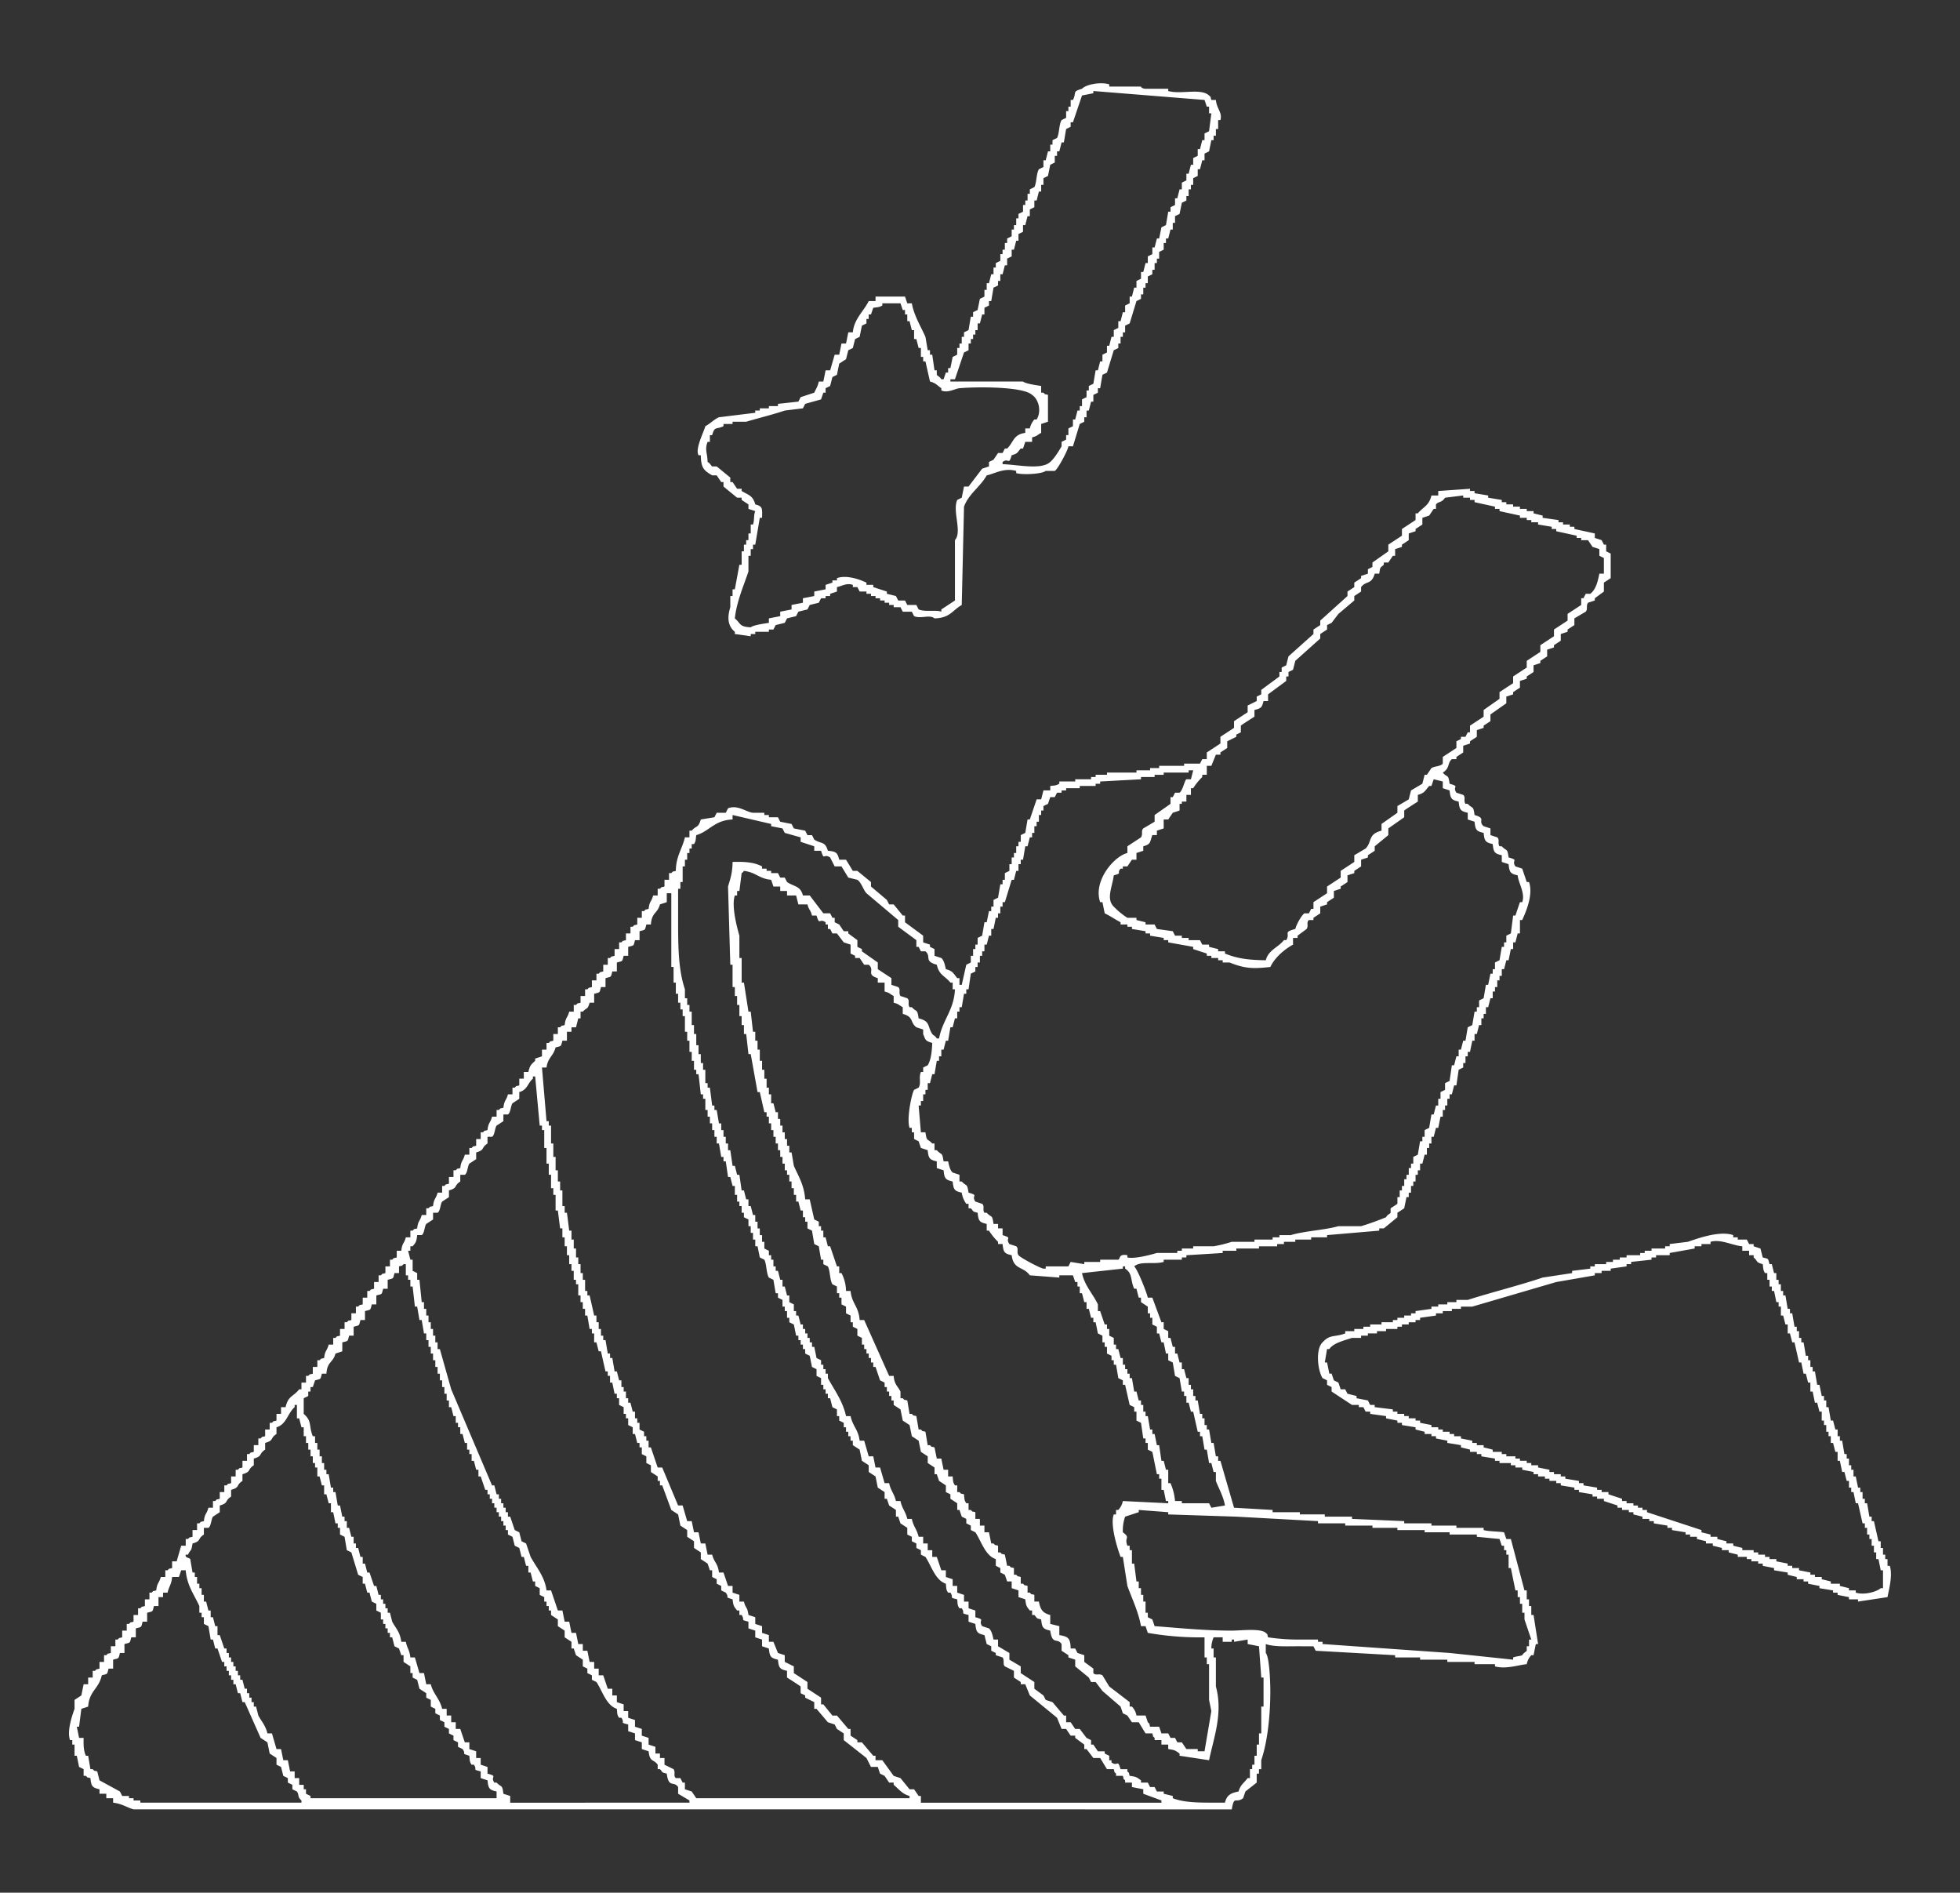 <svg xmlns="http://www.w3.org/2000/svg" width="83.9" height="81" viewBox="0 0 839 810">
  <rect x="0" y="0" width="839" height="810" fill="#333333" stroke="none"/>
  <defs>
    <style>
      .cls-1 {
        fill: #fff;
        fill-rule: evenodd;
      }
    </style>
  </defs>
  <path id="Party_1" data-name="Party 1" class="cls-1" d="M518.529,42.778h1.942c0.365,3.875,2.839,5.317,1.943,8.607h-0.971V55.21h-0.972v2.869H519.5v1.913h-0.971q-0.486,2.391-.971,4.782l-1.943.956V68.6h-0.971l-0.972,3.825H512.7v2.869l-1.943.956v2.869h-0.971V81.03h-0.971V83.9h-0.971v1.913l-1.943.956q-0.486,2.391-.971,4.782l-1.943.956v2.869h-0.971v2.869h-0.972q-0.485,1.912-.971,3.825H499.1v1.913h-0.971v2.869l-1.943.956v2.869h-0.971v1.912h-0.972v2.869h-0.971v1.913l-1.943.956V121.2h-0.971v1.913H489.39v2.869h-0.971v1.912l-1.943.957q-1.457,4.78-2.914,9.563l-1.942.956v2.869h-0.972v1.913h-0.971v2.869h-0.971v1.912l-1.943.956q-1.457,4.782-2.914,9.564l-1.942.956-0.972,5.738h-0.971v1.912l-1.943.957v2.869H467.05q-0.486,1.913-.971,3.825h-0.972v2.869h-0.971v1.912l-1.942.957q-1.458,4.78-2.914,9.563h-1.943c-0.36,2.07-4.668,9.966-5.828,10.519h-3.885c-1.5,1.3-9.543,1.811-12.627.956v-0.956c-5.266-1.449-9.314,1.246-12.627,1.913-2.688,4.854-7.747,7.936-9.713,13.388q-0.484,21.037-.971,42.078c-4.147,2.382-4.965,5.552-11.655,5.738-2.106-1.779-5.721.31-8.742-.957l-0.971-1.912h-3.886q-0.485-.957-0.971-1.913h-2.914V258.9h-1.942v-0.957h-1.943v-0.956h-1.943v-0.956h-1.942v-0.956h-1.943v-0.957h-1.942v-0.956h-2.914l-0.972-1.913h-1.942V250.3c-2.729-.949-4.891.638-6.8,0.956v1.913l-2.914.956v0.957h-1.943v0.956h-1.942l-0.972,1.912-3.885.957-0.971,1.912-3.885.957-0.972,1.912-3.885.957-0.971,1.912-3.885.957-0.972,1.912h-1.942v0.956H323.3v0.957h-1.943v0.956l-6.8-.956v-0.957c-3.2-2.6-3.212-6.4-1.942-10.519v-4.781h0.971V252.21h0.971q0.972-5.261,1.943-10.52h0.971v-5.738h0.972v-2.869h0.971v-1.912h0.971V228.3h0.971v-3.825h0.972c0.7-2.109.2-3.817,0.971-5.738l-2.914-.957V215.87l-2.914-1.913V213h-1.942l-5.828-4.782v-1.912h-0.971l-1.943-2.869h-1.943c-3.507-2.088-4.762-3.056-4.856-8.607h-0.971c-1.59-2.714,2.4-10.256,2.913-12.432,1.867-.941,3.975-3.089,5.828-3.825l15.541-1.913v-0.956h1.943v-0.956h3.885v-0.957h3.885v-0.956l8.742-.956q0.485-.957.971-1.913l5.828-1.913c0.8-1.793,1.439-2.5,1.942-4.781h1.943q0.486-2.391.971-4.782h1.943l1.942-6.694h1.943q0.486-2.391.971-4.781h1.943q0.486-2.391.971-4.782h1.943c0.518-5.777,4.617-8.931,6.8-13.388h2.914v-1.913H387.4q0.484,1.434.971,2.869h1.943c0.889,5.17,3.971,10.159,5.827,14.345l0.972,5.737h0.971V151.8h0.971l0.972,6.694H401V160.4c0.267,0.427,1.355.869,1.942,1.912h0.972q0.484-1.434.971-2.868h0.971v-1.913h0.972q0.485-2.391.971-4.782l1.942-.956v-2.869h0.972v-1.912h0.971v-2.869h0.971v-1.913l1.943-.956q0.486-2.869.971-5.738h0.972v-1.913l1.942-.956q0.486-2.391.971-4.782l1.943-.956v-2.869h0.971V121.2h0.972q0.485-1.912.971-3.825h0.971V114.5h0.972v-1.913l1.942-.956v-2.869h0.971v-1.912h0.972v-2.869h0.971v-1.913l1.943-.956V98.244h0.971V96.331H435V93.462h0.972V91.55l1.942-.956V87.724h0.971V85.812h0.972V82.943h0.971V81.03l1.943-.956c1.006-1.87.793-5.754,1.942-7.65l1.943-.956V68.6h0.971q0.486-1.912.971-3.825h0.972V61.9h0.971V59.991l1.943-.956c1.006-1.87.793-5.753,1.942-7.65l1.943-.956V47.559h0.971V45.647h0.971V42.778h0.972c1.684-3.282-.475-3.56,3.885-4.782,1.547-1.762,7.562-3.077,11.655-1.913V37.04h13.6s0.01,0.8,1.942.956h9.713v0.956c5.566,1.568,13.87-1.36,17.484,1.913C518.663,41.955,517.944,40.869,518.529,42.778Zm-55.364-1.913L459.28,52.341h-0.972v1.913l-1.942.956-0.972,5.738h-0.971q-0.486,1.913-.971,3.825h-0.971v1.913h-0.972v2.869l-1.942.956L448.6,75.292l-1.942.956v2.869h-0.971v2.869H444.71q-0.486,1.912-.971,3.825h-0.971v2.869l-1.943.956v2.869h-0.971l-0.972,3.825h-0.971V99.2l-1.942.956v2.869H435q-0.486,1.912-.971,3.826h-0.971v2.868l-1.943.957v2.869h-0.971l-0.972,3.825H428.2v2.869h-0.971v1.912l-1.943.957q-0.484,2.868-.971,5.738h-0.971v1.912l-1.943.957v2.868h-0.971l-0.972,3.826h-0.971v2.869h-0.971v1.912h-0.971V145.1h-0.972v1.913H414.6v2.868l-1.943.957q-1.942,5.737-3.885,11.475H406.83v0.957h31.081c1.122,1,6.049,1.625,7.771,1.912v2.869h0.971c1.106,1.089,0,.381,1.942.957v11.475l-2.913.957v3.825c-1.75.9-1.53,1.324-3.886,1.913v1.912h-2.914q-0.484,1.434-.971,2.869H436.94c-1.544,1.7-1.132,2.1-3.885,2.869-1.341,4.6-1.156.921-3.886,2.869v0.956c6.28,0.158,16.607,2.6,20.4-.956,1.82-1.593,3.65-4.611,4.856-6.694v-1.913l1.943-.956v-1.913h0.971v-2.869l1.943-.956V179.53h0.971q0.486-1.912.971-3.825h0.972v-1.913h0.971v-2.869l1.942-.956V167.1h0.972v-1.913l1.942-.956,0.972-5.738h0.971q0.486-1.912.971-3.825h0.972V151.8l1.942-.956v-2.869h0.971l0.972-3.825h0.971v-2.869l1.943-.957v-2.869h0.971q0.486-1.913.971-3.825h0.972v-2.869l1.942-.956v-2.869h0.971l0.972-3.825h0.971v-2.869l1.943-.956v-2.869h0.971q0.486-1.913.971-3.826h0.971v-2.869l1.943-.956v-2.869h0.971l0.972-3.825h0.971q0.486-2.391.971-4.782l1.943-.956q0.486-2.869.971-5.738h0.971V88.681l1.943-.956V84.855h0.971l0.972-3.825H505.9V78.161l1.943-.956V74.336h0.971q0.486-1.912.971-3.825h0.971V67.642l1.943-.956V63.817h0.971l0.972-3.825h0.971V57.122l1.943-.956q0.485-3.825.971-7.651h-0.971V45.647h-0.972q-0.486-1.434-.971-2.869l-47.594-3.825v0.956Zm-89.36,90.85q-0.484,1.434-.971,2.868h-0.971V136.5h-0.971v1.913l-1.943.956q-0.486,2.391-.971,4.782l-1.943.956q-0.486,1.912-.971,3.825l-1.943.956q-0.486,1.912-.971,3.826l-2.914,1.912q-0.486,2.391-.971,4.782l-1.943.956q-0.486,1.912-.971,3.825l-1.943.957v1.912h-0.971q-0.486,1.435-.971,2.869l-6.8,1.913-0.972,1.913-7.77.956c-4.966,1.686-11.2,3.2-16.512,4.781h-5.828v0.957H309.7V182.4c-3.232,1.531-3.728-.124-4.857,3.825h-0.971v2.869H302.9c-1.3,3.424-.155,4.247,0,8.607,1.2,0.612,1.386,1.562,1.942,1.913h1.943l5.828,4.781v1.913h0.971l1.943,2.869h1.942v0.956c3.01,1.791,4.821,1.946,5.828,5.738,3.3,0.841,2.977,1.78,2.914,5.738h-0.971q-0.972,5.737-1.943,11.475h-0.971V235h-0.972v2.869h-0.971v6.694c-2,6.053-5.034,12.743-5.828,20.083,2.6,2.171,1.759,3.577,6.8,3.825,1.122-1,6.049-1.625,7.771-1.913v-1.912l4.856-.957v-1.912l4.857-.957V258.9l4.856-.957v-1.912l4.857-.956v-1.913l4.856-.956V250.3l2.914-.956v-0.957h1.943v-0.956c4.354-1.581,10.25.781,12.627,1.913V250.3h2.913v0.956l5.828,1.913v0.956l3.885,0.957,0.972,1.912H387.4q0.484,0.957.971,1.913h3.885l0.971,1.912c2.855,1.2,7.567.086,9.713,0.957v-0.957l5.828-3.825v-25.82c3.195-3.623-1.158-12.275.971-17.214l1.943-.956q0.486-2.391.971-4.782H414.6l5.828-7.65,2.914-.956V197.7l1.942-.956,1.943-2.869h1.942l0.972-1.913h0.971c2.83-2.724,2.6-6.03,7.77-6.694v-1.913h1.943a8.625,8.625,0,0,1,1.943-3.825h0.971c2.268-3.671.755-8.787-1.943-10.519-3.691-3.548-22.844-3.56-31.081-2.869-1.861.156-5.027,2.213-7.771,0.956v-0.956c-1.906-1.281-2.208-2.167-4.856-2.869q-0.972-4.3-1.943-8.607h-0.971v-1.913H394.2v-3.825h-0.972q-0.484-1.913-.971-3.825h-0.971v-3.825h-0.971l-0.972-3.826h-0.971v-2.869H387.4v-1.912h-0.972q-0.485-1.434-.971-2.869h-7.77v0.956C376.278,131.54,376.035,131.418,373.805,131.715ZM682.678,228.3v1.912l2.914,0.957,0.971,1.912h0.972v2.869l1.942,0.957v10.519l-2.914,1.913v3.825l-3.885,2.869v0.956l-2.914.956c-0.925,1.353.006,2.744-.971,3.826l-4.857,2.869v2.869l-2.913,1.912v0.956l-2.914.957v2.869l-2.914,1.912v0.957l-2.914.956V280.9l-2.914,1.913v0.956l-2.914.956v2.869l-2.914,1.913v0.956l-2.914.956v2.869l-2.914,1.913v0.956l-2.913.956v2.869l-6.8,4.782v2.869l-2.913,1.913V311.5l-2.914.956v2.869l-2.914,1.913V318.2l-2.914.956v2.869l-2.914,1.913v0.956h-1.943c-2,1.669-.743,3.856-3.885,5.738,1.99,2.41,2.344.394,2.914,4.782,4.671,1.309,1,1.035,2.914,3.825l2.914,0.956c1.2,1.04.016,2.4,0.971,3.825h0.971c2.093,2.294,2.362.525,2.914,4.782,5.244,1.509,1.211,2.453,3.886,4.781L638,354.535V357.4l2.914,0.956c1.2,1.04.016,2.4,0.972,3.825h0.971c2.1,2.309,2.336.517,2.914,4.782,4.683,1.267,1.027,1.058,2.914,3.825l2.914,0.956q0.971,2.87,1.942,5.738h0.971c1.968,5.491-1.582,13.348-2.913,16.257h-0.972v5.738h-0.971q-0.486,1.912-.971,3.826h-0.972v2.869H646.74q-0.486,2.39-.971,4.781H644.8l-0.972,3.825h-0.971v2.869h-0.971v1.913h-0.972v2.869h-0.971v1.912H638.97v2.869H638q-0.485,1.912-.971,3.826h-0.971v2.868h-0.971v1.913h-0.972v2.869h-0.971q-0.486,1.912-.971,3.825H631.2v2.869h-0.971q-0.486,2.391-.971,4.782h-0.972v1.912h-0.971v2.869h-0.971v1.913l-1.943.956q-0.484,3.347-.971,6.694h-0.971l-0.972,3.826h-0.971v1.912h-0.971v2.869h-0.972v1.913H617.6V477.9H616.63q-0.486,2.389-.971,4.781h-0.972q-0.484,1.912-.971,3.826h-0.971v2.868h-0.972v1.913H610.8v2.869h-0.971l-0.972,3.825h-0.971v2.869h-0.971v1.913h-0.971v2.869h-0.972v1.912H604v2.869h-0.971v1.913H602.06q-0.485,2.391-.971,4.781l-2.914,1.913v1.913l-5.828,4.781h-1.942v0.957l-22.34,1.912v0.956h-6.8V530.5h-6.8v0.956H549.61v0.956H546.7v0.957h-7.77v0.956h-9.713v0.956h-5.828v0.957l-15.54.956v0.956H505.9V539.1h-7.77v0.956c-4.21,1.216-9.851-.52-12.627,1.913,1.432,1.263,5.3,10.991,5.827,13.388h1.943l3.885,10.519h0.972v2.869l1.942,0.956v2.869h0.971l0.972,3.826h0.971v2.869h0.971l0.972,3.825H505.9v2.869h0.971l0.972,3.825h0.971v2.869h0.971v1.913h0.971v2.868h0.972v1.913H512.7q0.486,2.87.971,5.738h0.972V607h0.971v2.869h0.971v1.912h0.972q0.485,2.87.971,5.738H519.5q0.486,2.868.971,5.738h0.972v1.912h0.971q2.913,10.041,5.828,20.083l16.512,0.956v0.957h11.655v0.956h10.685v0.956h11.655v0.957l22.34,0.956v0.956h11.656V652.9h10.684v0.957h11.656v0.956c2.275,0.644,6.753.587,8.741,0.956l0.972,2.869h1.942q2.913,11,5.828,22h0.971v3.826h0.971v2.869h0.972v3.825h0.971q0.972,6.215,1.943,12.432h-0.972q-0.485,2.391-.971,4.781h-0.971a7.763,7.763,0,0,0-1.943,3.826c-3.531.356-8.984,2.248-13.6,0.956V712.2H631.2v-0.957H619.544v-0.956H607.888v-0.956H597.2v-0.957l-34-1.912-0.972-1.913h-4.856c-5.245-.083-11.775.422-15.541-0.956v3.825c1.552,1.7,1.942,12.342,1.943,16.257,0,10.489-1.193,21.7-3.886,29.646v3.825h-0.971v1.913h-0.971v3.825L533.1,766.7q-0.485,1.436-.971,2.869c-3.286,2.459-3.8-1.459-4.857,4.782H57.163c-2.886-.855-5.084-2.473-8.742-2.869v-1.913H45.507v-1.912H42.593v-1.913c-3.125-.706-3.537-1.3-3.885-4.782-1.952-.548-0.84.115-1.943-0.956H35.794v-2.869l-1.943-.956L32.88,751.4H31.909v-4.781H30.937v-1.913H29.966c-1.434-4.118,1.136-11.074,1.943-13.388V727.5l2.914-1.913,0.971-4.782h1.943v-2.868h1.943v-2.869H40.65c1.107-1.089,0-.381,1.943-0.957v-2.869h1.943v-2.869h0.971c1.107-1.088,0-.381,1.943-0.956v-2.869h1.943v-2.869h0.971c1.107-1.089,0-.381,1.943-0.956V697.85h1.943v-2.869H55.22c1.107-1.089,0-.381,1.943-0.956v-2.869h1.943v-2.869h0.971c1.107-1.089,0-.381,1.943-0.956v-2.869h1.943v-2.869h0.971c1.107-1.089,0-.381,1.943-0.957,0.369-3.386,1.2-2.9,1.942-5.737h1.943V672.03h0.971c1.107-1.089,0-.381,1.943-0.957V668.2h1.943l1.943-6.694H79.5v-2.869h0.971c1.107-1.089,0-.381,1.943-0.956v-2.869h1.943v-2.869H85.33c1.107-1.089,0-.381,1.943-0.956,0.369-3.386,1.205-2.9,1.943-5.738h1.943v-2.869h0.971c1.107-1.089,0-.381,1.943-0.956v-2.869h1.943V635.69h0.971c1.107-1.089,0-.381,1.943-0.956v-2.869h1.943V629h0.971c1.107-1.089,0-.381,1.943-0.957V625.17h1.942V622.3H106.7c1.106-1.089,0-.381,1.942-0.957v-2.869h1.943v-2.869h0.971c1.107-1.089,0-.381,1.943-0.956v-2.869h1.942v-2.869h0.972c1.106-1.089,0-.381,1.942-0.956v-2.869H120.3v-2.869h1.942c1.143-5,3.39-4.454,5.828-7.65h0.971V591.7h1.943v-2.869h0.971c1.107-1.089,0-.381,1.943-0.957v-2.869h1.943v-2.868h0.971c1.106-1.089,0-.381,1.942-0.957,0.37-3.386,1.206-2.9,1.943-5.738h1.943v-2.869h0.971c1.107-1.088,0-.381,1.943-0.956v-2.869h1.942v-2.869h0.971c1.107-1.089,0-.381,1.943-0.956v-2.869h1.943v-2.869h0.971c1.107-1.089,0-.381,1.943-0.956V555.36h1.942v-2.869h0.971c1.107-1.089,0-.381,1.943-0.956v-2.869h1.943V545.8h0.971c1.107-1.089,0-.381,1.943-0.957v-2.868h1.942V539.1h0.971c1.107-1.089,0-.381,1.943-0.957v-2.869h1.943c0.369-3.386,1.2-2.9,1.942-5.738h1.943v-2.868h0.971c1.107-1.089,0-.381,1.943-0.957,0.369-3.386,1.205-2.9,1.942-5.738h1.943v-2.869h0.971c1.107-1.088,0-.381,1.943-0.956,0.369-3.386,1.205-2.9,1.942-5.738h1.943v-2.869h0.971c1.107-1.089,0-.381,1.943-0.956v-2.869h1.942V500.85h0.972c1.106-1.089,0-.381,1.942-0.956,0.369-3.386,1.205-2.9,1.943-5.738h1.943v-2.869h0.971c1.106-1.089,0-.381,1.942-0.956v-2.869h1.943v-2.869h0.971c1.107-1.089,0-.381,1.943-0.956,0.369-3.387,1.2-2.9,1.942-5.738h1.943V475.03h0.971c1.107-1.089,0-.381,1.943-0.956,0.369-3.387,1.2-2.9,1.943-5.738h1.942v-2.869h0.971c1.107-1.089,0-.381,1.943-0.957v-2.869h1.943v-2.868h1.942c0.64-2.808,1.209-3.213,2.914-4.782v-0.956l2.914-.957v-2.869h1.943v-2.868h0.971c1.107-1.089,0-.381,1.943-0.957v-2.869H238.8v-2.869h0.971c1.107-1.089,0-.381,1.943-0.956,0.369-3.386,1.2-2.9,1.943-5.738h1.942v-2.869h0.972c1.106-1.089,0-.381,1.942-0.956v-2.869h1.943v-2.869h0.971c1.107-1.089,0-.381,1.943-0.956v-2.869h1.942V416.7h0.971c1.107-1.089,0-.381,1.943-0.956V412.87h1.943V410h0.971c1.107-1.089,0-.381,1.943-0.957v-2.868h1.942v-2.869h0.971c1.107-1.089,0-.381,1.943-0.957v-2.869h1.943v-2.869h0.971c1.107-1.088,0-.381,1.943-0.956v-2.869h1.942v-2.869H275.7c1.107-1.089,0-.381,1.943-0.956,0.369-3.386,1.2-2.9,1.943-5.738h1.942v-2.869H282.5c1.106-1.089,0-.381,1.942-0.956V376.53h1.943v-2.869h0.971c1.107-1.089,0-.381,1.943-0.956,0.039-6.23,2.71-9.306,3.885-14.345h1.942v-2.869H296.1c1.994-2.341,2.754-.923,3.885-4.781l5.828-.957,0.971-1.912h3.885l0.971-1.913c4.126-1.645,7.72,1.6,10.685,1.913h4.856V348.8h1.943v0.956h3.885q0.486,0.957.971,1.913l4.857,0.956,0.971,1.913,4.857,0.956q0.485,0.957.971,1.913h1.942l0.972,1.912c2.992,1.981,4.609.572,5.828,4.782,3.579,0.311,4.088.782,4.856,3.825h2.914l2.914,4.782h1.942l5.828,4.781V379.4l6.8,5.738,0.972,1.912h1.942l3.885,4.782H387.4V394.7l7.77,5.738v2.869l2.914,0.956v0.956l1.943,0.957v2.868L402.944,410c1.157,0.987,1.532,3.03,1.943,4.781,2.988,0.752,3.271,1.851,4.856,3.826h0.972v2.868h0.971q0.972-4.3,1.943-8.606l1.942-.957v-2.869h0.972v-2.868h0.971v-1.913h0.971v-2.869l1.943-.956q0.484-2.87.971-5.738h0.971l0.972-4.782h0.971v-1.912h0.971v-2.869l1.943-.957q0.486-2.868.971-5.737h0.971V376.53h0.972v-2.869l1.942-.956v-2.869h0.972v-2.869h0.971v-1.913H435v-2.869h0.972v-1.912h0.971V357.4l1.942-.957,0.972-5.737h0.971l2.914-8.607h1.943q0.484-1.913.971-3.825h2.914v-1.913c2.241-.233,2.485-0.185,3.885-0.956v-0.957h6.8V333.5h6.8V332.54h1.943v-0.957h4.856v-0.956h12.627v-0.956H492.3v-0.957h3.885v-0.956h10.684V326.8h6.8l0.972-1.913h1.942V322.02l5.828-3.825v-2.869l5.828-3.825v-2.869l5.828-3.825v-2.869l3.885-1.913v-1.913l1.942-.956v-1.912l7.771-5.738v-1.913h0.971V285.68l1.943-.956q0.484-1.912.971-3.825l10.684-9.563v-1.913l2.914-1.912V265.6l11.656-10.519v-1.913l2.914-1.913v-1.912l2.913-1.913v-0.956l2.914-.957V243.6l1.943-.956v-1.913l6.8-4.782v-2.869l5.828-3.825v-2.869l5.828-3.825V219.7h0.971c2.362-2.856,4.791-3.206,5.828-7.65h2.914v-1.913l13.6-.956v0.956H631.2v0.956l5.828,0.957V213l5.828,0.956v0.957H644.8v0.956h2.913v0.956h2.914v0.956h2.914v0.957h2.914V219.7l3.885,0.956v0.957l6.8,0.956v0.956h1.943v0.957h2.914v0.956h1.942v0.956Zm-92.273,17.213h-1.943c-1.359,4.85-3.687,2.9-5.828,5.738v1.913l-2.913,1.913v1.912l-6.8,5.738-2.913,3.825-1.943.957v1.912l-2.914,1.913v1.912l-10.684,9.564q-0.486,1.911-.971,3.825l-1.943.956v1.913h-0.971v1.912l-7.771,5.738v2.869h-1.942c-0.665,2.8-1.081,3.132-3.886,3.825v2.869c-0.507.29-5.682,3.613-5.827,3.826v2.868l-1.943.957v0.956l-3.885,1.913v2.869l-2.914,1.912v0.957h-1.943q-0.971,2.389-1.942,4.781h-1.943v3.825h-1.942v0.957a26.358,26.358,0,0,0-3.886,4.781h-0.971v2.869h-1.942v2.869H505.9v0.956h-0.971v2.869l-2.914.957-1.943,2.869h-1.942v3.825l-2.914.956V357.4h-1.943c-1.115,2.949-.456,3.83-3.885,4.781V364.1l-2.914.956v2.869h-1.943l-1.942,2.869h-1.943v0.956h-0.971c-1.906,2.2,1.054,1.776-2.914,2.869-0.577,4.86-3.39,10.047,0,13.389a31.906,31.906,0,0,0,5.828,4.781h3.885v0.956l3.885,0.957v0.956h3.885l0.972,1.913,6.8,0.956q0.484,0.957.971,1.913H505.9v0.956h2.914v0.956h4.856l0.972,1.913h2.914v0.956l3.885,0.957v0.956h2.914v0.956c5.413,2.16,9.968,2.76,17.483,2.869,1.1-4.4,5.246-5.428,7.77-8.607h0.972c1.929-3.062-1.619-3.334,3.885-4.781,0.476-1.921,2.579-5.72,3.885-6.694h1.943q0.485-.957.971-1.913h0.971v-2.869l5.828-3.825V379.4l5.828-3.825v-2.869l5.828-3.826V366.01l4.856-2.868c2.87-2.98.832-6.1,6.8-7.651v-2.869l6.8-4.781v-2.869l4.857-2.869q0.484-1.913.971-3.825l4.856-2.869,0.972-3.826H610.8l1.943-2.869c1.187-.813,4.02-0.713,4.856-1.912v-2.869l5.828-3.825v-2.869l1.943-.957v-0.956h1.942q0.486-.956.971-1.913h0.972v-2.868l5.828-3.826V303.85q3.4-2.389,6.8-4.781V296.2l5.827-3.825v-2.869l5.828-3.826v-2.868l5.828-3.826v-2.869l5.828-3.825v-2.869l5.828-3.825v-2.869l5.827-3.825v-2.869h0.972q0.484-.957.971-1.913h1.943c2.343-1.727,3.224-5.208,3.885-8.607h1.942v-6.694l-1.942-.956V235l-2.914-.956-1.943-2.869H676.85v-0.957h-1.942v-0.956l-8.742-1.912v-0.957h-1.943v-0.956l-5.827-.956V223.52h-2.914v-0.956h-1.943v-0.956h-2.914v-0.957l-8.741-1.912v-0.957h-1.943v-0.956l-8.742-1.912v-0.957h-1.942V213h-2.914v-0.956l-7.771.956c-1.508,2.287-2.772,1.492-3.885,2.869v1.912h-0.971q-0.971,1.435-1.943,2.869l-2.914.957v2.869l-2.913,1.912v0.957l-2.914.956v2.869l-2.914,1.912v0.957L597.2,235v2.869h-0.971l-1.943,2.869h-1.943v0.956C590.714,243.2,590.837,242.474,590.405,245.515ZM394.2,484.593h1.942c0.621,4.28.8,2.443,2.914,4.781h0.972v2.869H401c2.144,2.364,2.241.494,2.914,4.782h1.942c0.4,1.748.791,3.8,1.943,4.781l2.914,0.957v2.869h0.971c2.142,2.36,2.248.5,2.914,4.781,4.671,1.309,1,1.036,2.914,3.826l2.914,0.956c1.2,1.04.016,2.4,0.971,3.825h0.971c2.093,2.294,2.362.525,2.914,4.782h1.943v1.912h1.942v2.869c4.616,1.489.9,0.93,2.914,3.825L435,533.365c1.209,1.049.025,2.364,0.972,3.825,0.615,0.95,9.276,5.562,10.684,5.738h0.971v-0.956h9.713l0.971-1.913,5.828,0.956v-0.956h6.8V539.1h7.771c0.9-.369.051-2.621,3.885-1.913v0.956c3.195,0.759,10.476-1.295,12.627-1.912h8.741v-0.957H505.9v-0.956h4.856v-0.956H519.5a54.307,54.307,0,0,0,7.77-1.913h9.713V530.5h7.771v-0.957h2.914v-0.956h4.856c5.894-1.791,14.463-2.129,20.4-3.825h9.713c3.493-1.027,7.442-2.5,10.685-3.825,0.65-1.264,1.506-1.275,1.942-1.913v-1.913l2.914-1.912v-2.869h0.972v-2.869h0.971v-1.913h0.971v-2.869h0.971v-1.912h0.972v-2.869H604v-1.913h0.971v-2.869l1.943-.956q0.486-2.868.971-5.738h0.971v-1.912h0.972v-2.869l1.942-.957,0.972-5.738h0.971q0.486-1.913.971-3.825h0.972v-2.869h0.971v-2.869l1.942-.956v-2.869l1.943-.956q0.486-3.346.971-6.694h0.972q0.484-1.912.971-3.826H624.4v-2.869h0.972q0.485-1.912.971-3.825h0.971q0.486-2.868.971-5.738l1.943-.956q0.486-2.868.971-5.738h0.972V431.04h0.971v-2.869l1.943-.957q0.485-2.868.971-5.738h0.971q0.486-2.389.971-4.781h0.972v-1.913h0.971v-2.869l1.943-.956q0.485-2.868.971-5.738h0.971v-1.912H644.8v-2.869l1.942-.957q0.486-3.825.971-7.65h0.972q0.971-2.87,1.942-5.738H651.6c1.389-3.84-1.625-8.092-1.943-11.476-3.125-.706-3.537-1.3-3.885-4.781l-2.914-.957V366.01c-3.125-.7-3.537-1.3-3.885-4.781-3.125-.706-3.537-1.3-3.885-4.782-3.125-.7-3.537-1.3-3.886-4.781l-2.914-.956v-2.869c-3.124-.706-3.536-1.3-3.885-4.782-3.124-.706-3.537-1.3-3.885-4.781l-2.914-.957v-2.869l-3.885-.956q-0.486,1.434-.971,2.869h-0.972c-1.743,1.933-1.8,2.976-4.856,3.825v2.869c-0.508.29-5.683,3.613-5.828,3.825v2.869l-6.8,4.782V357.4l-5.828,4.781V364.1l-2.914,1.912v0.957l-2.914.956v2.869l-2.913,1.913v0.956l-2.914.956v2.869l-2.914,1.913v0.956l-2.914.956v2.869l-2.914,1.913v0.956l-2.914.957v2.869l-2.914,1.912v0.956h-1.942c-1.243,1.038-.036,2.332-0.972,3.826l-3.885,2.869v0.956H553.5v2.869c-3.757,2.057-7.834,5.561-9.713,9.563-7.671.869-11.025,0.642-17.484-1.913h-2.914v-0.956h-1.942V410h-2.914v-0.957h-1.943v-0.956l-5.828-1.912v-0.957l-10.684-1.912V402.35h-1.942v-0.956l-5.828-.956v-0.957h-1.943v-0.956l-5.828-.956v-0.957h-1.942v-0.956h-2.914V394.7c-2.708-1.411-4.143-2.552-6.8-3.825q-0.486-2.391-.971-4.782h-0.972c-3.144-9.13,6.036-19.71,11.656-21.039v-2.869l5.828-3.825c0.932-1.462-.1-2.713.971-3.825l4.856-2.869V348.8l6.8-4.782v-2.869h0.972l0.971-1.912h1.943c1.417-1.073,2.147-5.25,2.914-5.738h1.942q0.486-1.912.971-3.825h-1.942v0.956H498.132v0.956h-3.886v0.957h-5.827V333.5l-17.484.956v0.957h-1.942v0.956h-6.8v0.956h-5.828v0.957h-1.943v0.956h-1.942l-0.972,1.912h-1.942l-0.972,2.869-1.942.957v1.912h-0.971V348.8H444.71v2.869h-0.971v1.912h-0.971v2.869H441.8v1.913h-0.971q-0.486,1.912-.971,3.825h-0.972q-0.484,2.87-.971,5.738H436.94v1.913h-0.971v2.869H435q-0.486,1.913-.971,3.825h-0.971q-1.458,4.781-2.914,9.563h-0.972v1.913H428.2v2.869h-0.971v1.912h-0.971l-0.972,4.782h-0.971v2.869h-0.971l-0.972,3.825H421.4v2.869h-0.971v1.912h-0.972v2.869h-0.971v1.913h-0.971v1.913l-1.943.956q-0.485,3.346-.971,6.694h-0.971V425.3h-0.972q-0.484,2.868-.971,5.738h-0.971v1.912h-0.972v2.869h-0.971q-0.486,1.912-.971,3.825H406.83l-0.972,5.738h-0.971q-0.486,1.912-.971,3.825h-0.972v2.869h-0.971v1.913H401q-0.486,2.868-.971,5.738h-0.972q-0.486,1.913-.971,3.825h-0.971v2.869h-0.972v1.913h-0.971v2.869H394.2v1.912h-0.972ZM313.585,348.8v1.913c-7.754.274-10.032,5.14-15.541,6.694-0.324,2.148-.086,2.5-0.971,3.825H296.1v1.913H295.13v1.912h-0.971v2.869h-0.971v2.869h-0.972v6.694h-0.971v2.869h-0.971V394.7c0,11.156.182,20.569,2.914,28.689v3.825h0.971v2.869h0.971v2.869H296.1v5.738h0.971v3.825h0.971V447.3h0.972v3.825h0.971v3.825h0.971v2.869h0.971v5.738H302.9v1.913h0.971q0.486,3.825.971,7.65h0.972v1.913h0.971q0.486,2.868.971,5.738h0.972v2.869H309.7v2.869h0.971v2.868h0.971v2.869h0.972q0.485,3.348.971,6.695h0.971l0.972,3.825H316.5q0.486,3.347.971,6.694h0.972q0.484,1.913.971,3.825h0.971v2.869h0.971l0.972,3.825H323.3v2.869h0.971v2.869h0.972v2.869h0.971v2.869h0.971v2.869l1.943,0.956v1.913H330.1V539.1h0.971v2.869h0.972v1.912h0.971q0.486,1.912.971,3.825h0.972v2.869h0.971q0.486,1.912.971,3.826h0.971v2.868l1.943,0.957V561.1h0.971v1.912h0.972q0.485,1.912.971,3.826H343.7v1.912h0.972v1.913h0.971v1.912h0.971v1.913h0.971V576.4h0.972q0.484,2.389.971,4.781l1.943,0.957v1.912h0.971v1.913h0.971v1.912h0.972v1.913c2.756,5.078,6.362,9.755,7.77,16.257h1.943c0.892,4.3,3.3,5.742,3.885,10.52h1.942q0.972,3.346,1.943,6.694h1.942l0.972,4.781h1.942q0.972,3.348,1.943,6.7h1.943c0.664,3.259,2.164,4.411,2.913,7.65h1.943c0.664,3.26,2.164,4.411,2.914,7.651h1.943c0.664,3.259,2.164,4.411,2.913,7.65h1.943v2.869h1.943v2.869h1.942v2.869H401q0.97,2.868,1.942,5.738h1.943V674.9l2.914,0.956v2.869h1.942v2.869l2.914,0.956v2.869H414.6v2.869l2.914,0.956v2.869c4.675,1.294,1.011,1.047,2.914,3.825l2.914,0.957c1.136,0.97,1.572,3.038,1.942,4.781h1.943v2.869l4.856,2.869v2.869l4.857,2.869v2.869l5.828,3.825v2.869l3.885,2.869q0.486,0.956.971,1.913l2.914,0.956q2.428,2.868,4.856,5.738h0.972v2.869h1.942l1.943,2.869h1.943l2.913,3.825,1.943,0.956v1.913h0.971l1.943,2.869h2.914v0.956l1.942,0.956v1.913h0.972v0.956c2.826,1.935,2.5-1.713,3.885,2.869h2.914V758.1c1.106,1.089.387,0,.971,1.912,2.987,0.357,3.065.652,4.857,1.913v0.956h2.913l0.972,1.913h1.942l0.972,1.912h2.914v0.957l3.885,0.956v0.956c5.952,2.342,14.285,1.81,22.34,1.913,0.788-3.256,2.478-4.129,5.827-4.782,0.8-2.932,2.332-3.621,3.886-5.738h0.971v-3.825h0.971v-1.912h0.971V751.4h0.972v-4.781h0.971V741.84H539.9V730.365h0.972V717.933H539.9q-0.485-6.694-.971-13.389l-4.856-.956v-1.913l-5.828.957v-0.957H527.27v0.957h-3.885v-1.913H519.5a11.977,11.977,0,0,0-.971,4.781H519.5v3.826h0.971v12.432c3.182,11.493-1.054,22.383-2.913,31.558L504.931,751.4v-0.956c-1.837-1.265-1.862-1.475-4.857-1.913v-1.912H497.16v-1.913h-2.914v-0.956c-1.106-1.09-.387,0-0.971-1.913h-2.914l-2.914-4.781h-2.914l-1.942-2.869-1.943-.957-0.971-2.868q-3.885-3.348-7.77-6.7l-2.914-3.825H467.05l-0.971-1.912-5.828-4.782v-2.869l-2.914-.956v-0.957l-2.914-1.912v-2.869c-1.9-2.811-3.945.645-4.856-5.738-3.125-.706-3.537-1.3-3.885-4.782-2.45-.583-1.6-0.519-2.914-1.912H441.8v-1.913h-0.971c-1.326-1.642-1.636-1.914-1.943-4.781l-2.913-.957v-2.869l-2.914-.956v-2.869h-1.943q-0.486-1.434-.971-2.869l-1.943-.956v-1.913l-1.942-.956v-2.869c-4.559-1.457-6.244-7.788-8.742-11.476l-1.943-.956V652.9l-1.942-.956v-1.912l-1.943-.957q-0.486-1.434-.971-2.869h-0.972V643.34l-2.913-1.912v-1.913l-1.943-.956V635.69l-2.914-1.913q-0.486-1.434-.971-2.869h-0.971v-2.869l-2.914-1.912v-2.869l-2.914-1.913-0.972-4.781-2.913-1.913-0.972-4.781q-1.457-.957-2.914-1.913-0.485-2.391-.971-4.782l-2.914-1.912V599.35h-0.971v-1.913h-0.971v-1.912h-0.972v-1.913h-0.971V591.7l-1.943-.957q-0.97-2.868-1.942-5.738h-0.972v-1.912h-0.971V581.18h-0.971v-1.912h-0.971v-1.913H369.92v-1.913h-0.971v-2.869l-1.943-.956v-2.869l-1.942-.956v-1.913h-0.971V563.01l-1.943-.956v-2.869l-1.943-.956V555.36h-0.971v-1.913h-0.971v-2.869l-1.943-.956c-1.15-1.895-.936-5.779-1.942-7.65l-1.943-.957V539.1h-0.971l-0.972-5.738-1.942-.957-0.972-5.737-1.942-.957v-2.869h-0.971v-1.912H343.7v-2.869h-0.971q-0.486-1.913-.971-3.825h-0.972V511.37H339.81V508.5h-0.971v-2.869h-0.972v-2.869H336.9V500.85h-0.971v-2.869h-0.971v-2.869h-0.972v-2.869h-0.971v-2.869H332.04v-2.868h-0.972v-2.869H330.1v-2.869h-0.971V477.9h-0.972v-1.913h-0.971q-0.971-4.3-1.942-8.607h-0.972q-1.457-8.127-2.914-16.257h-0.971q-0.486-4.3-.971-8.607h-0.971V438.69H317.47v-3.825H316.5v-4.782h-0.971v-3.825h-0.972v-3.825h-0.971V412.87h-0.971q-0.486-16.734-.972-33.471c0.962-3.279,1.9-5.739,1.943-10.52,5.411-.165,9.248.153,12.627,1.913v0.956h1.942v0.957H330.1v0.956h2.914q0.486,0.955.971,1.913h1.943l0.971,1.912c3.114,2.06,5.709,1.569,6.8,5.738h2.914l5.828,7.651h2.914l0.971,1.912h0.971V394.7l1.943,0.956,1.943,2.869h1.942v0.956l3.885,2.869v2.869l1.943,0.957v0.956l6.8,4.781v2.869l5.828,3.826v2.868l2.914,0.957c1.194,1.036.013,2.417,0.971,3.825l2.914,0.956c1.2,1.038.014,2.411,0.971,3.826h0.972c2.135,2.35,2.264.5,2.913,4.781,5.145,1.287,3.608,3.248,5.828,6.694,0.335,0.52,1.327.764,1.943,1.913h0.971c1.468-7.991,6.4-12.068,6.8-21.039H407.8V420.52H406.83c-2.453-3.038-4.792-3.065-5.828-7.65-5.717-1.561-2.159-3.459-4.857-5.738H394.2l-0.972-1.913H392.26V402.35l-7.77-5.738v-2.869q-6.8-5.736-13.6-11.475c-1.393-1.514-2.121-4.536-3.886-5.738l-3.885-.956q-1.457-2.391-2.914-4.782h-2.914l-1.942-3.825c-2.88-1.939-2.459,1.7-3.885-2.869h-2.914v-1.913l-5.828-1.912V358.36l-6.8-1.913-0.971-1.912-4.857-.957v-0.956Zm31.082,164.485h1.942q0.972,4.3,1.943,8.607l1.942,0.956v1.913h0.972v1.913h0.971v2.868h0.971l0.972,3.826h0.971l2.914,8.607h0.971v2.868h0.971a16.962,16.962,0,0,1,1.943,7.651h1.943c0.54,5.481,3.467,6.5,3.885,12.432h1.942q5.341,11.952,10.685,23.908h1.942c0.259,3.657,1.767,4.412,2.914,6.694v2.869h0.971c1.107,1.089,0,.381,1.943.956q0.486,2.87.971,5.738h0.972c1.106,1.089,0,.381,1.942.956q0.486,2.87.971,5.738H394.2c1.106,1.089,0,.381,1.942.956l0.972,5.738h0.971c1.107,1.089,0,.381,1.943.957q0.484,2.389.971,4.781h1.942L403.916,629h1.942v2.869H407.8c0.189,2.17.132,2.518,0.971,3.825h0.971v2.869h0.972c1.106,1.089,0,.381,1.942.956,0.189,2.171.132,2.519,0.972,3.825H414.6v2.869h0.971c1.107,1.089,0,.381,1.943.957v2.869h1.942V652.9H421.4v2.869h1.943q0.485,2.391.971,4.782h0.971c1.107,1.089,0,.381,1.943.956v2.869H428.2c1.107,1.089,0,.381,1.943.956q0.484,2.391.971,4.782h0.971c1.107,1.089,0,.381,1.943.956v2.869H435c1.107,1.089,0,.381,1.943.957v2.869h0.971c1.107,1.088,0,.38,1.943.956v2.869h0.971c1.107,1.089,0,.381,1.943.956v2.869h1.942c0.6,3.318,1.6,4.943,4.857,5.738v3.825l3.885,0.956v3.826c3.781,0.642,4.745,1.308,4.856,5.737h1.943l0.971,1.913,2.914,0.956v2.869l3.885,2.869v1.913c1.044,1.222,2.4.026,3.886,0.956l2.913,4.782,8.742,6.694v1.913h0.971a7.441,7.441,0,0,1,1.943,3.825h3.885q0.486,1.434.971,2.869c1.106,1.089.387,0,.972,1.912h3.885q0.486,1.436.971,2.869h2.914q0.486,0.957.971,1.913h1.943q0.486,0.955.971,1.913H505.9l1.943,2.868H512.7v0.957h2.914q1.457-8.607,2.914-17.214-0.486-2.391-.971-4.781V712.2h-0.972v-2.869h-0.971v-8.607a128.559,128.559,0,0,1-24.283-1.913q-0.484-1.434-.971-2.869h-1.942c-1.136-6.291-3.92-11.927-5.828-17.213q-0.972-6.216-1.943-12.432h-0.971c-1.123-2.974-4.628-13.623-2.914-18.17h0.971v-1.913h0.972a7.808,7.808,0,0,0,1.942-3.825l19.426,0.956v-0.956H499.1q-0.486-2.391-.971-4.782H497.16v-4.781h-0.971v-1.913h-0.971q-0.972-4.78-1.943-9.563l-1.943-.956V617.52h-0.971v-1.913H489.39q-0.486-3.346-.971-6.694l-1.943-.956v-3.825h-0.971v-1.913l-1.943-.956q-0.971-4.3-1.942-8.607h-0.972v-1.913l-1.942-.956-0.972-5.738h-0.971v-1.912h-0.971v-1.913l-1.943-.956V576.4h-0.971v-1.913h-0.971v-2.869l-1.943-.956q-0.486-2.391-.971-4.782h-0.972v-1.912H467.05q-0.486-1.913-.971-3.826h-0.972v-2.869h-0.971q-0.486-1.911-.971-3.825h-0.971v-2.869h-0.972v-1.912h-0.971q-0.486-1.436-.971-2.869h-5.828v0.956l-12.627-.956c-2.745-3.916-6.958-2.231-7.77-8.607-3.125-.706-3.537-1.3-3.886-4.782h-1.942v-0.956a26.387,26.387,0,0,1-3.885-4.781H422.37V523.8c-3.124-.706-3.537-1.3-3.885-4.782-2.442-.6-1.594-0.509-2.914-1.913H414.6V515.2h-0.971a10.711,10.711,0,0,1-1.943-4.782c-3.125-.7-3.537-1.3-3.885-4.781-3.125-.706-3.537-1.3-3.885-4.782L401,499.894v-2.869c-3.125-.706-3.537-1.3-3.885-4.782l-2.914-.956-0.972-2.869-1.942-.956v-2.869h-0.971V482.68h-0.972c-1.317-3.7.846-14.45,1.943-16.257l1.942-.956c1.221-2.016-.076-4.129.972-6.694h0.971V456.86l1.943-.956c1.436-2.337,1.8-5.972,1.942-9.563-2.98-.907-2.831-1.153-3.885-3.826V440.6l-2.914-.957c-2.875-2.222-.942-4.389-5.828-5.738V431.04c-1.749-.9-1.529-1.325-3.885-1.913v-2.869c-1.749-.9-1.529-1.324-3.885-1.913V420.52h-2.914v-1.912c-5.228-1.572-1.067-3.336-3.885-5.738H369.92q-0.97-1.435-1.942-2.869h-1.943v-0.957l-1.942-.956v-3.825l-2.914-.956q-1.458-1.913-2.914-3.826h-1.943l-0.971-1.912H354.38v-1.913h-0.972V394.7c-2.842-1.943-2.479,1.708-3.885-2.869H347.58c-0.625-2.619-1.271-2.177-1.942-4.782h-3.885l-0.972-3.825H336.9v-1.913h-2.914V379.4h-2.914q-0.484-1.434-.971-2.869c-5.231-.486-6.445-3.188-11.655-3.825-0.82,1.085.123,0.139-.972,0.956q-0.486,3.825-.971,7.65h-0.971v1.913h-0.972c-1.594,4.559,1.089,14.283,1.943,17.214V410h0.971V420.52h0.972q0.971,6.216,1.942,12.432h0.971l0.972,8.607H323.3v3.825h0.971v3.825h0.972v4.782h0.971v3.825h0.971v3.825h0.971v3.826h0.972v2.869H330.1v3.825h0.971l0.972,3.825h0.971v2.869h0.971v2.869h0.972v2.869h0.971v2.869H336.9v2.869h0.971V493.2h0.972q0.486,2.868.971,5.738C341.716,503.25,344.236,507.152,344.667,513.282Zm-59.25-131.014v3.825l-2.913.956c-1.127,4.1-3.5,3.272-3.886,8.607h-1.942c-0.7,2.642-.271,2.139-2.914,2.869v3.825h-1.943c-0.7,2.642-.271,2.14-2.914,2.869v3.825h-1.942c-0.7,2.642-.271,2.14-2.914,2.869v3.826h-1.943c-0.7,2.641-.271,2.139-2.914,2.869v3.825H257.25c-0.7,2.641-.271,2.139-2.914,2.869v3.825h-1.943c-0.935,3.213-1.164,1.849-2.914,3.825h-0.971v2.869h-0.971q-0.486,1.912-.971,3.825h-1.943v1.913H242.68v3.825h-1.942c-0.7,2.642-.271,2.14-2.914,2.869-0.97,3.83-3.278,4.2-3.885,8.607H232q0.972,11.475,1.943,22.951h0.971v1.913h0.971v7.65h0.972v5.738h0.971v5.738H238.8v4.782h0.971v3.825h0.972v6.694h0.971v2.869h0.971l0.972,7.651h0.971V530.5h0.971v3.825h0.972v3.825h0.971v2.869h0.971v3.825h0.971v2.869h0.972v4.782h0.971V554.4h0.971q0.972,4.3,1.943,8.606h0.971v2.869h0.971v2.869h0.972v2.869h0.971v1.913h0.971l0.972,5.738h0.971v1.912h0.971l0.972,5.738h0.971q0.486,1.913.971,3.825h0.971v2.869h0.972v1.913h0.971v2.869H268.9v1.912h0.972q0.484,1.912.971,3.826h0.971V607h0.972v1.912h0.971v2.869l1.942,0.956v1.913h0.972v1.913h0.971v2.869h0.971q1.458,4.3,2.914,8.606h1.943l6.8,16.258h1.942q0.972,3.346,1.943,6.694H296.1q0.485,2.391.971,4.781h1.943q0.484,2.391.971,4.782h1.942l0.972,4.781h1.942c0.842,3.356,2.426,3.581,2.914,7.651H309.7q0.97,2.868,1.942,5.738h1.943v2.869l2.914,0.956v2.869h1.943c0.747,3.075,1.464,2.061,1.942,5.738l2.914,0.956v2.869l2.914,0.956v2.869l2.914,0.957v2.869h1.942q0.972,2.39,1.943,4.781l2.914,0.956v2.869l3.885,1.913v2.869l5.828,3.825v2.869l5.828,3.825v2.869h0.971l3.885,4.782h1.943q2.427,2.868,4.856,5.738h0.972V742.8l2.913,1.912v0.957h1.943l4.856,5.737h0.972v1.913h2.914l4.856,6.694,2.914,0.956,3.885,4.782h1.943l1.942,2.869H394.2v2.869H497.16V770.53l-7.77-2.869v-1.913l-4.857-.956v-1.913H481.62v-0.956c-1.106-1.09-.387,0-0.972-1.913h-2.914v-0.956c-1.106-1.09-.387,0-0.971-1.913h-2.914l-2.914-4.781h-2.914q-1.457-1.913-2.914-3.826h-0.971v-1.912l-3.885-2.869V742.8h-1.943q-0.971-1.436-1.942-2.869h-1.943l-1.942-4.782-11.656-9.563q-0.97-2.391-1.943-4.782H436.94v-0.956l-2.914-1.912v-2.869l-3.885-1.913c-1.034-1.082-.034-2.45-0.972-3.825l-2.913-.957v-0.956l-1.943-.956v-1.913l-1.943-.956q-0.484-1.912-.971-3.825c-3.125-.706-3.537-1.3-3.885-4.782l-2.914-.956v-2.869c-3.931-.985-1.227-0.424-2.914-2.869h-0.971c-0.89-1.259-.765-1.693-0.972-3.825-3.931-.985-1.227-0.424-2.913-2.869h-0.972c-0.889-1.259-.765-1.693-0.971-3.825-4.56-1.459-6.242-7.787-8.742-11.476l-1.942-.957v-1.912l-1.943-.956v-1.913l-1.942-.956v-1.913l-1.943-.956V653.86l-2.914-1.913q-0.486-1.434-.971-2.869h-0.972v-2.869l-2.913-1.912-0.972-2.869h-0.971v-2.869l-2.914-1.913q-0.486-2.391-.971-4.781l-2.914-1.913v-2.869l-2.914-1.913q-0.486-2.389-.971-4.781l-2.914-1.913v-1.912h-0.971v-1.913h-0.972v-1.913H362.15v-1.912h-0.971v-1.913l-1.943-.956v-1.913h-0.971v-2.869l-1.943-.956q-0.486-1.913-.971-3.825H354.38v-1.913h-0.972v-1.912h-0.971v-1.913h-0.971v-2.869l-1.943-.956v-2.869l-1.943-.957q-0.484-2.389-.971-4.781l-1.942-.956v-1.913H343.7v-1.913h-0.971V573.53h-0.971v-1.913h-0.972q-0.484-2.391-.971-4.781l-1.943-.957v-1.912H336.9V561.1h-0.971v-1.913h-0.971v-2.869l-1.943-.956v-1.913H332.04l-0.972-5.738-1.942-.956c-1.15-1.9-.936-5.778-1.943-7.65l-1.942-.957-0.972-4.781H323.3V530.5h-0.971v-2.869h-0.972v-2.869h-0.971v-2.869l-1.942-.956V519.02H317.47v-2.869H316.5v-1.912h-0.971V511.37h-0.972v-3.826h-0.971q-0.486-1.912-.971-3.825h-0.972q-0.484-3.346-.971-6.694H309.7v-1.913h-0.971l-0.972-5.738h-0.971v-2.868h-0.971v-2.869h-0.972v-2.869h-0.971V477.9H302.9V475.03h-0.972v-4.782h-0.971v-1.912h-0.971q-0.486-4.3-.971-8.607h-0.972v-1.913h-0.971v-3.825H296.1v-3.825H295.13v-4.782h-0.971v-3.825h-0.971v-6.694h-0.972V432h-0.971v-2.869h-0.971V425.3H289.3V420.52h-0.972v-6.694H287.36V382.268h-1.943Zm-63.134,85.111v2.869l-2.914,1.913c-0.78,1.078-.772,4.074-1.942,4.781h-1.943v2.869l-2.914,1.913c-0.78,1.078-.772,4.074-1.943,4.782h-1.942v2.868c-2.915,1.887-.914,2.7-4.857,3.826v2.869l-2.913,1.912c-0.781,1.078-.773,4.074-1.943,4.782h-1.943v2.869c-2.914,1.887-.914,2.7-4.856,3.825v2.869l-2.914,1.913c-0.78,1.077-.772,4.074-1.943,4.781h-1.942v2.869L182.46,523.8c-0.781,1.078-.772,4.074-1.943,4.781h-1.942c-0.278,2.84-.608,3.187-1.943,4.782h-0.971v1.912h-0.972l0.972,3.826h0.971v4.781l1.943,0.956v2.869h0.971q0.486,4.782.971,9.563h0.972v2.869h0.971v2.869h0.971v2.869H184.4v2.869h0.972v2.869h0.971v2.869h0.971v2.869h0.972q2.427,8.605,4.856,17.214l17.483,41.121H211.6q0.486,1.912.971,3.825h0.971v1.913h0.972v1.912h0.971v1.913h0.971v1.913h0.972v1.912H218.4q0.97,2.87,1.942,5.738l1.943,0.956q0.486,1.913.971,3.826l1.943,0.956q0.97,2.868,1.943,5.738c2.345,4.315,6.079,8.482,6.8,14.344h1.942l2.914,8.607h1.943q0.485,2.391.971,4.782h1.943q0.485,2.39.971,4.781h1.943q0.484,2.391.971,4.782h1.942v2.869h1.943q0.486,2.389.971,4.781h1.943v2.869h1.942v2.869h1.943q0.972,2.87,1.943,5.738h1.942v2.869h1.943v2.869l2.914,0.956v2.869H268.9v2.869l2.914,0.956v2.869l2.914,0.957V742.8l2.914,0.956v2.869l2.914,0.956v2.869H282.5v1.913h1.942v2.869l3.885,1.912c0.967,1.367-.235,2.815.972,3.825h1.942l0.971,1.913h0.972v2.869L296.1,766.7q0.971,1.436,1.942,2.869h91.3v-0.956c-3.177-.846-4.591-2.957-6.8-4.782v-0.956h-1.942l-1.943-2.869-1.943-.956q-0.484-1.434-.971-2.869h-2.914l-1.942-3.825-9.713-7.651V741.84l-2.914-1.912-0.972-1.913-2.913-.956-4.857-5.738h-0.971v-2.869l-3.885-1.913v-0.956l-1.943-.956v-2.869c-0.134-.2-5.336-3.547-5.828-3.825v-2.869c-3.124-.706-3.537-1.3-3.885-4.782-3.125-.706-3.537-1.3-3.885-4.782l-2.914-.956v-2.869l-2.914-.956V697.85l-2.914-.956v-2.869c-3.835-1.018-1.277-.326-2.914-2.869H316.5v-1.913h-0.971c-1.312-1.68-1.623-1.889-1.943-4.781-3.919-1.255-1.054-.324-2.914-2.869l-1.942-.957v-1.912l-1.943-.956v-1.913l-1.943-.956V672.03h-0.971q-0.486-1.436-.971-2.869l-2.914-1.913v-2.869l-2.914-1.912V659.6l-2.914-1.913v-2.869l-2.914-1.913q-0.486-2.39-.971-4.781l-2.914-1.913-3.885-10.519H282.5v-1.913h-0.972v-1.912q-1.457-.957-2.914-1.913v-2.869l-1.942-.956v-2.869l-1.943-.956v-2.869h-0.971V617.52h-0.971l-0.972-3.825h-0.971v-2.869l-1.943-.956V607h-0.971v-1.913h-0.971v-2.869l-1.943-.956v-2.869h-0.971v-1.913h-0.971l-0.972-4.781h-0.971v-2.869h-0.971v-1.913h-0.972q-0.971-4.3-1.942-8.607h-0.972q-0.485-1.913-.971-3.825h-0.971v-3.825h-0.971v-1.913h-0.972q-0.484-2.868-.971-5.738h-0.971v-2.869h-0.972v-2.869h-0.971V554.4h-0.971v-4.782h-0.971v-1.913h-0.972v-3.825h-0.971v-2.869h-0.971V537.19H242.68v-3.825h-0.971v-3.826h-0.971v-3.825h-0.972q-0.484-3.825-.971-7.65h-0.971V511.37h-0.971V508.5h-0.972v-5.738H234.91v-4.782h-0.971v-6.694h-0.972v-7.65H232v-1.913h-0.971q-0.972-10.518-1.943-21.039h-0.971v0.956C225.735,463.669,225.87,466.364,222.283,467.379Zm531.3,66.942q0.486,1.913.971,3.825c2.683,0.692,2.173.267,2.914,2.869h0.971l0.972,3.825h0.971v2.869h0.971v1.913h0.972v2.869H763.3V554.4h0.971q0.486,2.868.971,5.737h0.972v1.913h0.971q0.486,2.868.971,5.738h0.972V569.7H770.1v2.869h0.971v1.913h0.971l0.972,5.738h0.971v1.913h0.971v2.868h0.972v1.913h0.971q0.486,2.87.971,5.738h0.972q0.485,2.391.971,4.781h0.971v1.913h0.971v2.869h0.972q0.485,2.868.971,5.738h0.971l0.972,3.825h0.971v2.869h0.971v1.913h0.972q0.485,2.868.971,5.738h0.971v1.912h0.971v2.869h0.972V629h0.971v2.869h0.971l0.972,4.781h0.971v1.913h0.971v2.869h0.972v1.912h0.971q0.486,2.87.971,5.738h0.971v1.913h0.972q0.97,4.3,1.942,8.607h0.972v2.869h0.971v2.868H807v1.913h0.971v2.869h0.972c1.361,4.105-.474,10.521-0.972,13.388l-12.626,1.913v-0.956h-3.886v-0.957l-4.856-.956v-0.956h-1.943v-0.957l-5.827-.956v-0.956l-4.857-.956v-0.957h-1.943v-0.956h-2.913V674.9l-3.886-.957v-0.956l-5.827-.956v-0.957l-4.857-.956v-0.956h-1.942V668.2H749.7v-0.956h-1.943v-0.956H743.87v-0.957l-3.885-.956v-0.956h-2.914v-0.956l-3.885-.957v-0.956h-2.914V659.6l-3.886-.957v-0.956h-2.913v-0.956H721.53v-0.957l-5.828-.956V653.86H713.76V652.9l-5.828-.956v-0.956h-1.943v-0.956h-2.914v-0.957l-3.885-.956v-0.956h-1.942v-0.957h-2.914v-0.956h-1.943V644.3l-5.828-1.913v-0.956h-2.914v-0.957h-1.942v-0.956l-5.828-.956V637.6h-1.943v-0.956l-5.827-.956v-0.956h-1.943v-0.957h-2.914v-0.956H661.31v-0.956H658.4v-0.957h-1.943v-0.956L651.6,629v-0.957h-2.914v-0.956H646.74v-0.956h-4.856V625.17h-1.943v-0.956l-5.828-.956V622.3h-1.942v-0.957h-2.914v-0.956l-3.885-.956v-0.957l-5.828-.956v-0.956l-4.857-.957v-0.956h-1.942V613.7h-2.914v-0.957l-3.885-.956v-0.956l-5.828-.956v-0.957h-1.943v-0.956L593.319,607v-0.957l-6.8-.956v-0.956h-1.943q-0.486-.957-0.971-1.913h-1.943v-0.956h-2.914l-8.741-5.738v-1.913l-1.943-.956v-1.913l-1.943-.956c-2.1-3.392-3.051-12.315,0-15.3,3.244-3.563,5.071-2.1,9.713-3.825V569.7h3.886v-0.956h3.885v-0.956h2.914v-0.956h4.856v-0.957h4.857v-0.956h1.942v-0.956h2.914V563.01H604v-0.956h1.943V561.1l6.8-.957v-0.956h2.914v-0.956h3.885v-0.957h3.885v-0.956h4.856c10.309-3.3,21.966-6.158,32.053-9.563l12.627-1.913v-0.956l7.771-.956v-0.956h1.942v-0.957h4.857v-0.956h2.913V539.1h2.914v-0.957h2.914V537.19H702.1v-0.956h1.943v-0.957h2.914v-0.956h5.827v-0.956h1.943v-0.957l7.77-.956c3.246-1.079,13.393-4.97,19.426-2.869v0.956h1.943V530.5h3.885l0.971,1.912h1.943v0.957Zm0.971,6.694c-3.277-.936-1.858-1.159-3.885-2.869V537.19h-1.943v-1.913h-2.914v-1.912c-4.2-.326-9.275-3.21-13.6-1.913v0.956h-3.885v0.957h-2.914v0.956l-10.684,1.913v0.956H708.9v0.956h-1.942V539.1l-8.742.956v0.956h-1.943v0.957l-6.8.956v0.956h-3.885v0.956h-2.914V545.8l-16.512,2.869-35.938,10.519h-4.856v0.956h-3.886V561.1H617.6v0.956h-2.914v0.956l-6.8.957v0.956h-1.942v0.956h-2.914v0.957h-2.914v0.956h-1.943v0.956h-4.856V569.7h-3.885v0.957h-3.886v0.956h-2.914v0.956h-3.885c-3.164,1.074-7.959,2.137-9.713,4.782h-0.971q-0.486,2.868-.971,5.738h0.971q0.486,2.391.971,4.781h0.972q0.485,1.436.971,2.869l1.942,0.957,0.972,2.869h1.942l0.972,1.912,3.885,0.956v0.957l4.856,0.956,0.972,1.913h1.942v0.956l7.771,0.956v0.957h1.942v0.956h2.914v0.956h1.943V607h2.914v0.956h1.942v0.956l4.857,0.957v0.956h2.914v0.956H617.6v0.956h2.914V613.7h1.943v0.956h2.914v0.956l4.856,0.957v0.956h1.943v0.956h2.914v0.957l3.885,0.956v0.956h3.885V622.3H644.8v0.956h3.885v0.956h1.942v0.956h2.914v0.957h1.943v0.956H658.4v0.956L663.252,629v0.956H665.2v0.956h2.914v0.957h1.942v0.956l5.828,0.956v0.957h1.943v0.956l5.827,0.956V637.6h1.943v0.957h2.914v0.956l5.828,1.913v0.956h1.942v0.956h2.914V644.3h1.943v0.956h1.942v0.956h1.943v0.957l23.311,7.65v0.956l3.885,0.957v0.956h2.914v0.956l3.885,0.957v0.956h2.914v0.956l3.885,0.957v0.956h4.857v0.956h1.943v0.956h2.913v0.957h1.943v0.956h2.914V668.2l4.856,0.957v0.956h1.943v0.956H770.1v0.957l4.856,0.956v0.956h1.943V674.9h2.914v0.956l3.885,0.956v0.957h3.885v0.956l3.885,0.956v0.956h2.914v0.957c3.775,1.193,9.166-.478,10.685-1.913h0.971v-7.65h-0.971l-0.972-4.782h-0.971v-2.869h-0.971V661.51h-0.972v-2.869h-0.971v-1.912h-0.971V653.86h-0.971v-1.913h-0.972q-0.971-4.3-1.942-8.607h-0.972q-0.485-2.39-.971-4.781h-0.971v-1.913h-0.972v-2.869h-0.971q-0.486-1.913-.971-3.825H788.55l-0.972-4.782h-0.971v-3.825h-0.971l-0.972-3.825h-0.971v-2.869h-0.971v-1.913H781.75V609.87h-0.971v-1.913h-0.971v-3.825h-0.971l-0.972-3.826h-0.971q-0.486-2.39-.971-4.781h-0.972V591.7H773.98q-0.486-1.913-.971-3.826h-0.972q-0.485-2.39-.971-4.781H770.1q-0.972-4.3-1.943-8.607h-0.971q-0.486-1.913-.971-3.825h-0.972v-3.825h-0.971q-0.486-1.912-.971-3.826h-0.971v-3.825h-0.972v-1.913h-0.971q-0.486-2.39-.971-4.781h-0.972v-1.913h-0.971v-2.869H756.5V544.84h-0.972C754.688,543.479,754.861,543.19,754.554,541.015Zm-583.75.957v2.868h-1.942c-0.7,2.642-.271,2.14-2.914,2.869v3.826h-1.943c-0.7,2.641-.271,2.139-2.914,2.869v3.825h-1.942c-0.7,2.641-.271,2.139-2.914,2.869v3.825h-1.943c-0.7,2.642-.271,2.139-2.914,2.869v3.825h-1.942c-0.7,2.642-.271,2.139-2.914,2.869v3.825l-2.914.957c-1.127,4.1-3.5,3.272-3.885,8.606H137.78c-0.7,2.642-.271,2.14-2.914,2.869q-0.484,1.435-.971,2.869h-0.971v1.913h-0.972v1.912l-1.942.957v6.694c3.667,3.2,2.072,5.051,3.885,9.563h0.971v2.869h0.972v2.869h0.971v2.869h0.971v2.869h0.971V629h0.972v1.912h0.971q0.486,2.87.971,5.738h0.972v1.913h0.971q0.486,2.868.971,5.738h0.972q0.485,2.389.971,4.781h0.971v1.913h0.971v2.869h0.972q0.484,1.913.971,3.825h0.971v2.869h0.972v1.913h0.971q0.486,1.913.971,3.825h0.972v2.869h0.971q0.486,1.913.971,3.825h0.971q0.972,2.868,1.943,5.738h0.971l0.972,3.825h0.971v1.913h0.971v1.912h0.972v1.913h0.971V690.2h0.971q0.486,1.911.971,3.825c1.552,2.861,3.331,4.359,3.886,8.607h1.942c0.608,2.94,1.551,3.311,1.943,6.694H177.6q0.972,3.346,1.943,6.694h1.943q0.484,2.391.971,4.781H184.4c0.99,4.07,3.841,6.145,4.857,10.52H191.2v2.869h1.942v2.869h1.943v2.869h1.942q0.972,2.868,1.943,5.738h1.943v2.868l2.913,0.957v2.869h1.943v2.869l2.914,0.956v2.869c4.687,1.253,1.04,1.058,2.914,3.825h0.971c2.08,2.258,2.407.549,2.914,4.782l2.914,0.956v2.869H295.13V770.53q-2.427-1.436-4.856-2.869v-2.869c-1.85-2.75-4.09.577-4.857-5.738-2.448-.591-1.59-0.521-2.913-1.913h-0.972v-1.912c-1.916-2.6-3.35-.91-3.885-5.738l-2.914-.957v-2.868l-2.914-.957V741.84l-2.914-.956v-2.869c-3.931-.985-1.227-0.423-2.914-2.869H265.02c-0.89-1.259-.765-1.692-0.971-3.825-4.567-1.469-6.237-7.779-8.742-11.476l-1.942-.956v-1.913l-1.943-.956v-1.913l-1.943-.956v-2.869l-2.913-1.913-0.972-2.869h-0.971v-2.868l-2.914-1.913V697.85l-2.914-1.913v-2.869l-2.914-1.912v-1.913H234.91v-1.912h-0.971v-1.913h-0.972v-1.913l-1.942-.956V679.68l-1.943-.956v-1.913h-0.971q-0.486-1.913-.971-3.825h-0.972v-2.869H225.2q-0.486-1.912-.971-3.825h-0.972q-0.484-1.913-.971-3.825l-1.943-.957q-0.484-1.912-.971-3.825l-1.942-.956v-1.913h-0.972V652.9h-0.971v-1.912h-0.971v-1.913h-0.972v-1.912H212.57v-1.913H211.6V643.34h-0.972v-1.912h-0.971v-1.913h-0.971V637.6h-0.971q-0.972-2.868-1.943-5.737H204.8V629h-0.972q-0.484-1.913-.971-3.826h-0.971V622.3h-0.971v-1.913h-0.972V617.52h-0.971q-0.486-1.912-.971-3.825h-0.972v-2.869h-0.971v-1.913h-0.971v-2.869h-0.972q-0.485-1.913-.971-3.825h-0.971V599.35H191.2v-2.869H190.23v-2.869h-0.971v-2.869h-0.971v-2.869h-0.972v-2.869h-0.971v-2.868h-0.971v-2.869H184.4V576.4h-0.971V573.53H182.46v-2.869h-0.971l-0.972-5.738h-0.971q-0.486-2.868-.971-5.738H177.6q-0.485-4.3-.971-8.607h-0.971v-2.869h-0.972V545.8h-0.971v-4.782h-0.971C171.64,542.1,172.743,541.4,170.8,541.972Zm292.361,2.868c1.026,5.271,4.838,9.111,6.8,13.389V561.1h0.971q0.972,2.868,1.943,5.738h0.971v1.912h0.971v2.869l1.943,0.956v2.869h0.971v1.913h0.972q0.484,1.912.971,3.825h0.971v2.869h0.972v1.913h0.971v1.912h0.971v1.913h0.971l0.972,5.738h0.971q0.486,1.913.971,3.825h0.972v1.913h0.971v2.869h0.971v1.912h0.971l0.972,5.738h0.971V613.7h0.971l0.972,4.781h0.971q0.486,3.346.971,6.694h0.972q0.484,1.913.971,3.826h0.971v5.738h0.971a24.141,24.141,0,0,1,1.943,7.65H505.9v0.956h11.656q0.485,0.957.971,1.913l5.828-.956c-0.625-3.857-2.7-7.388-3.886-10.52v-3.825H519.5q-0.486-1.912-.971-3.825h-0.971l-0.972-5.738h-0.971q-0.486-2.87-.971-5.738h-0.972v-1.913H512.7q-0.971-4.3-1.943-8.606h-0.971q-0.486-1.913-.971-3.826h-0.971v-2.869h-0.972v-1.912H505.9q-0.486-2.87-.971-5.738l-1.943-.956q-0.486-2.87-.971-5.738l-1.943-.956v-2.869H499.1q-0.486-2.391-.971-4.782H497.16q-0.485-1.913-.971-3.825h-0.971v-2.869l-1.943-.956v-2.869H492.3v-1.913h-0.972v-2.869l-2.913-1.913V555.36h-0.972q-0.484-1.913-.971-3.825h-0.971c-1.72-3.787-.584-6.516-3.885-8.607v-0.956h-0.972v0.956ZM118.354,610.826V613.7c-2.914,1.887-.914,2.7-4.856,3.825v2.869c-2.915,1.887-.915,2.7-4.857,3.825v2.869c-2.914,1.887-.914,2.7-4.856,3.825v2.869c-2.915,1.887-.915,2.7-4.857,3.825v2.869c-2.915,1.887-.914,2.7-4.856,3.826v2.869l-2.914,1.912c-0.78,1.078-.772,4.074-1.943,4.782H87.273v2.869c-2.915,1.887-.914,2.7-4.856,3.825-0.609,3.89-.74,2.2-1.943,4.781H79.5c-0.416,1.412,1.673,1.315,1.943,1.913l0.971,5.738h0.971V674.9h0.971v2.869H85.33v1.912H86.3v2.869h0.971v2.869h0.971l0.971,3.825h0.971v2.869h0.971l0.971,3.825H93.1v3.826h0.971l1.943,5.737h0.971v1.913h0.971v1.913h0.971v1.912H99.9v1.913h0.971v1.913h0.971v1.912h0.971v1.913h0.972q0.485,1.913.971,3.825h0.971v1.913H106.7v1.912h0.971v1.913h0.971v1.913h0.972q0.485,1.912.971,3.825c1.343,2.478,3.109,4.3,3.885,7.65h1.943l1.942,6.694H120.3q0.486,2.391.971,4.782h1.943q0.485,2.391.971,4.782h1.943v2.868h1.942v2.869h1.943v1.913h0.971v1.913l1.943,0.956v0.956H212.57V766.7c-3.125-.7-3.537-1.3-3.885-4.781l-2.914-.957V758.1c-3.931-.985-1.227-0.424-2.914-2.869h-0.971c-0.89-1.26-.765-1.693-0.971-3.826-3.92-1.253-1.056-.327-2.914-2.869l-1.943-.956v-1.912l-1.943-.957V742.8l-1.942-.957v-1.912l-1.943-.957v-1.912l-1.942-.957V734.19l-1.943-.957v-1.912l-1.943-.956V727.5l-1.942-.957v-1.912l-2.914-1.913q-0.486-1.913-.971-3.825l-1.943-.956V716.02h-0.971v-2.869l-2.914-1.913v-2.869h-0.971L170.8,705.5l-1.942-.956-0.972-3.825h-0.971v-1.913h-0.971v-1.912h-0.971v-1.913h-0.972v-1.913h-0.971V690.2l-1.943-.957v-2.869l-1.942-.956-0.972-3.825h-0.971q-0.486-1.913-.971-3.825h-0.971V674.9l-1.943-.957q-1.457-4.781-2.914-9.563l-1.943-.956q-0.485-2.87-.971-5.738l-1.942-.956V653.86h-0.972v-1.913h-0.971q-0.486-2.391-.971-4.781h-0.972V643.34h-0.971q-0.486-1.913-.971-3.825h-0.972V635.69H137.78q-0.486-1.913-.971-3.825h-0.971v-3.826h-0.972v-1.912H133.9v-2.869h-0.971v-2.869h-0.972V617.52h-0.971v-2.869H130.01v-3.825h-0.972q-0.485-1.912-.971-3.825H127.1v-5.738h-0.971v0.956C123.085,604.822,122.635,609.613,118.354,610.826Zm424.457,89.893a87.588,87.588,0,0,0,13.6.956h7.771v0.957h1.942v0.956l54.393,3.825,27.2,2.869v-0.956c1.734-.607,2.53-0.429,3.886-0.957,0.571-.993,1.706-1.529,1.942-1.912v-1.913h0.971v-2.869h0.972l-2.914-8.607V690.2H651.6v-3.826h-0.972v-2.869h-0.971v-2.869h-0.971q-0.972-4.781-1.943-9.563h-0.971v-5.738H644.8v-1.912h-0.972V661.51h-0.971q-0.486-1.434-.971-2.869l-9.713-.956v-0.956H620.515v-0.957H609.831v-0.956H598.175V653.86H587.491V652.9H575.835v-0.956H564.18v-0.956l-34.967-1.913-29.139-.956v-0.956l-12.627-.957v0.957l-5.827,1.912a18.073,18.073,0,0,0-.972,6.694c3.489,2.559.479,1.964,1.943,5.738h0.971v1.913h0.971v5.738h0.972q0.484,3.825.971,7.65h0.971v2.869h0.972v2.869h0.971v2.869h0.971V690.2h0.971v1.912l1.943,0.956q0.486,1.436.971,2.869c10.521,0.787,21.194,1.913,33.024,1.913,4.1,0,12.237-1.081,14.57.956C542.946,699.9,542.227,698.81,542.811,700.719ZM77.56,672.03L76.588,674.9H73.675c-0.308,3.388-1.276,3.776-1.943,6.694H69.789v1.912H67.847v3.826H65.9c-0.7,2.641-.271,2.139-2.914,2.869v3.825H61.048c-0.7,2.641-.271,2.139-2.914,2.869v3.825H56.191c-0.7,2.642-.271,2.139-2.914,2.869v3.825H51.335c-0.7,2.642-.271,2.139-2.914,2.869v3.825H46.478c-0.7,2.642-.271,2.14-2.914,2.869-1.256,5.892-5.363,6.569-5.828,13.389l-2.914.956-0.971,7.65H32.88l0.971,4.782h1.943c-0.077,3.133-.01,5.555.971,7.65h0.971l0.971,5.738h0.971c1.107,1.089,0,.381,1.943.957q0.486,1.911.971,3.825l8.742,4.781,0.971,1.913H55.22v0.956h1.943v0.957h2.914v0.956h68.962V770.53c-1.9-1.7-.807-2.1-1.942-3.826l-1.943-.956v-1.913l-1.942-.956v-1.913l-1.943-.956q-0.486-1.912-.971-3.825l-1.943-.956V752.36l-2.914-1.913q-0.484-2.391-.971-4.781l-2.914-1.913-6.8-15.3h-0.971l-0.972-3.825h-0.971q-0.486-1.912-.971-3.826H99.9v-1.912H98.928v-1.913H97.957v-1.912H96.986v-1.913H96.014v-1.913H95.043L93.1,705.5H92.129l-0.971-3.825H90.187l-0.971-5.738-1.943-.956v-2.869H86.3V690.2H85.33v-2.869c-2.112-4.7-5.347-8.835-5.828-15.3H77.56Z"/>
</svg>
